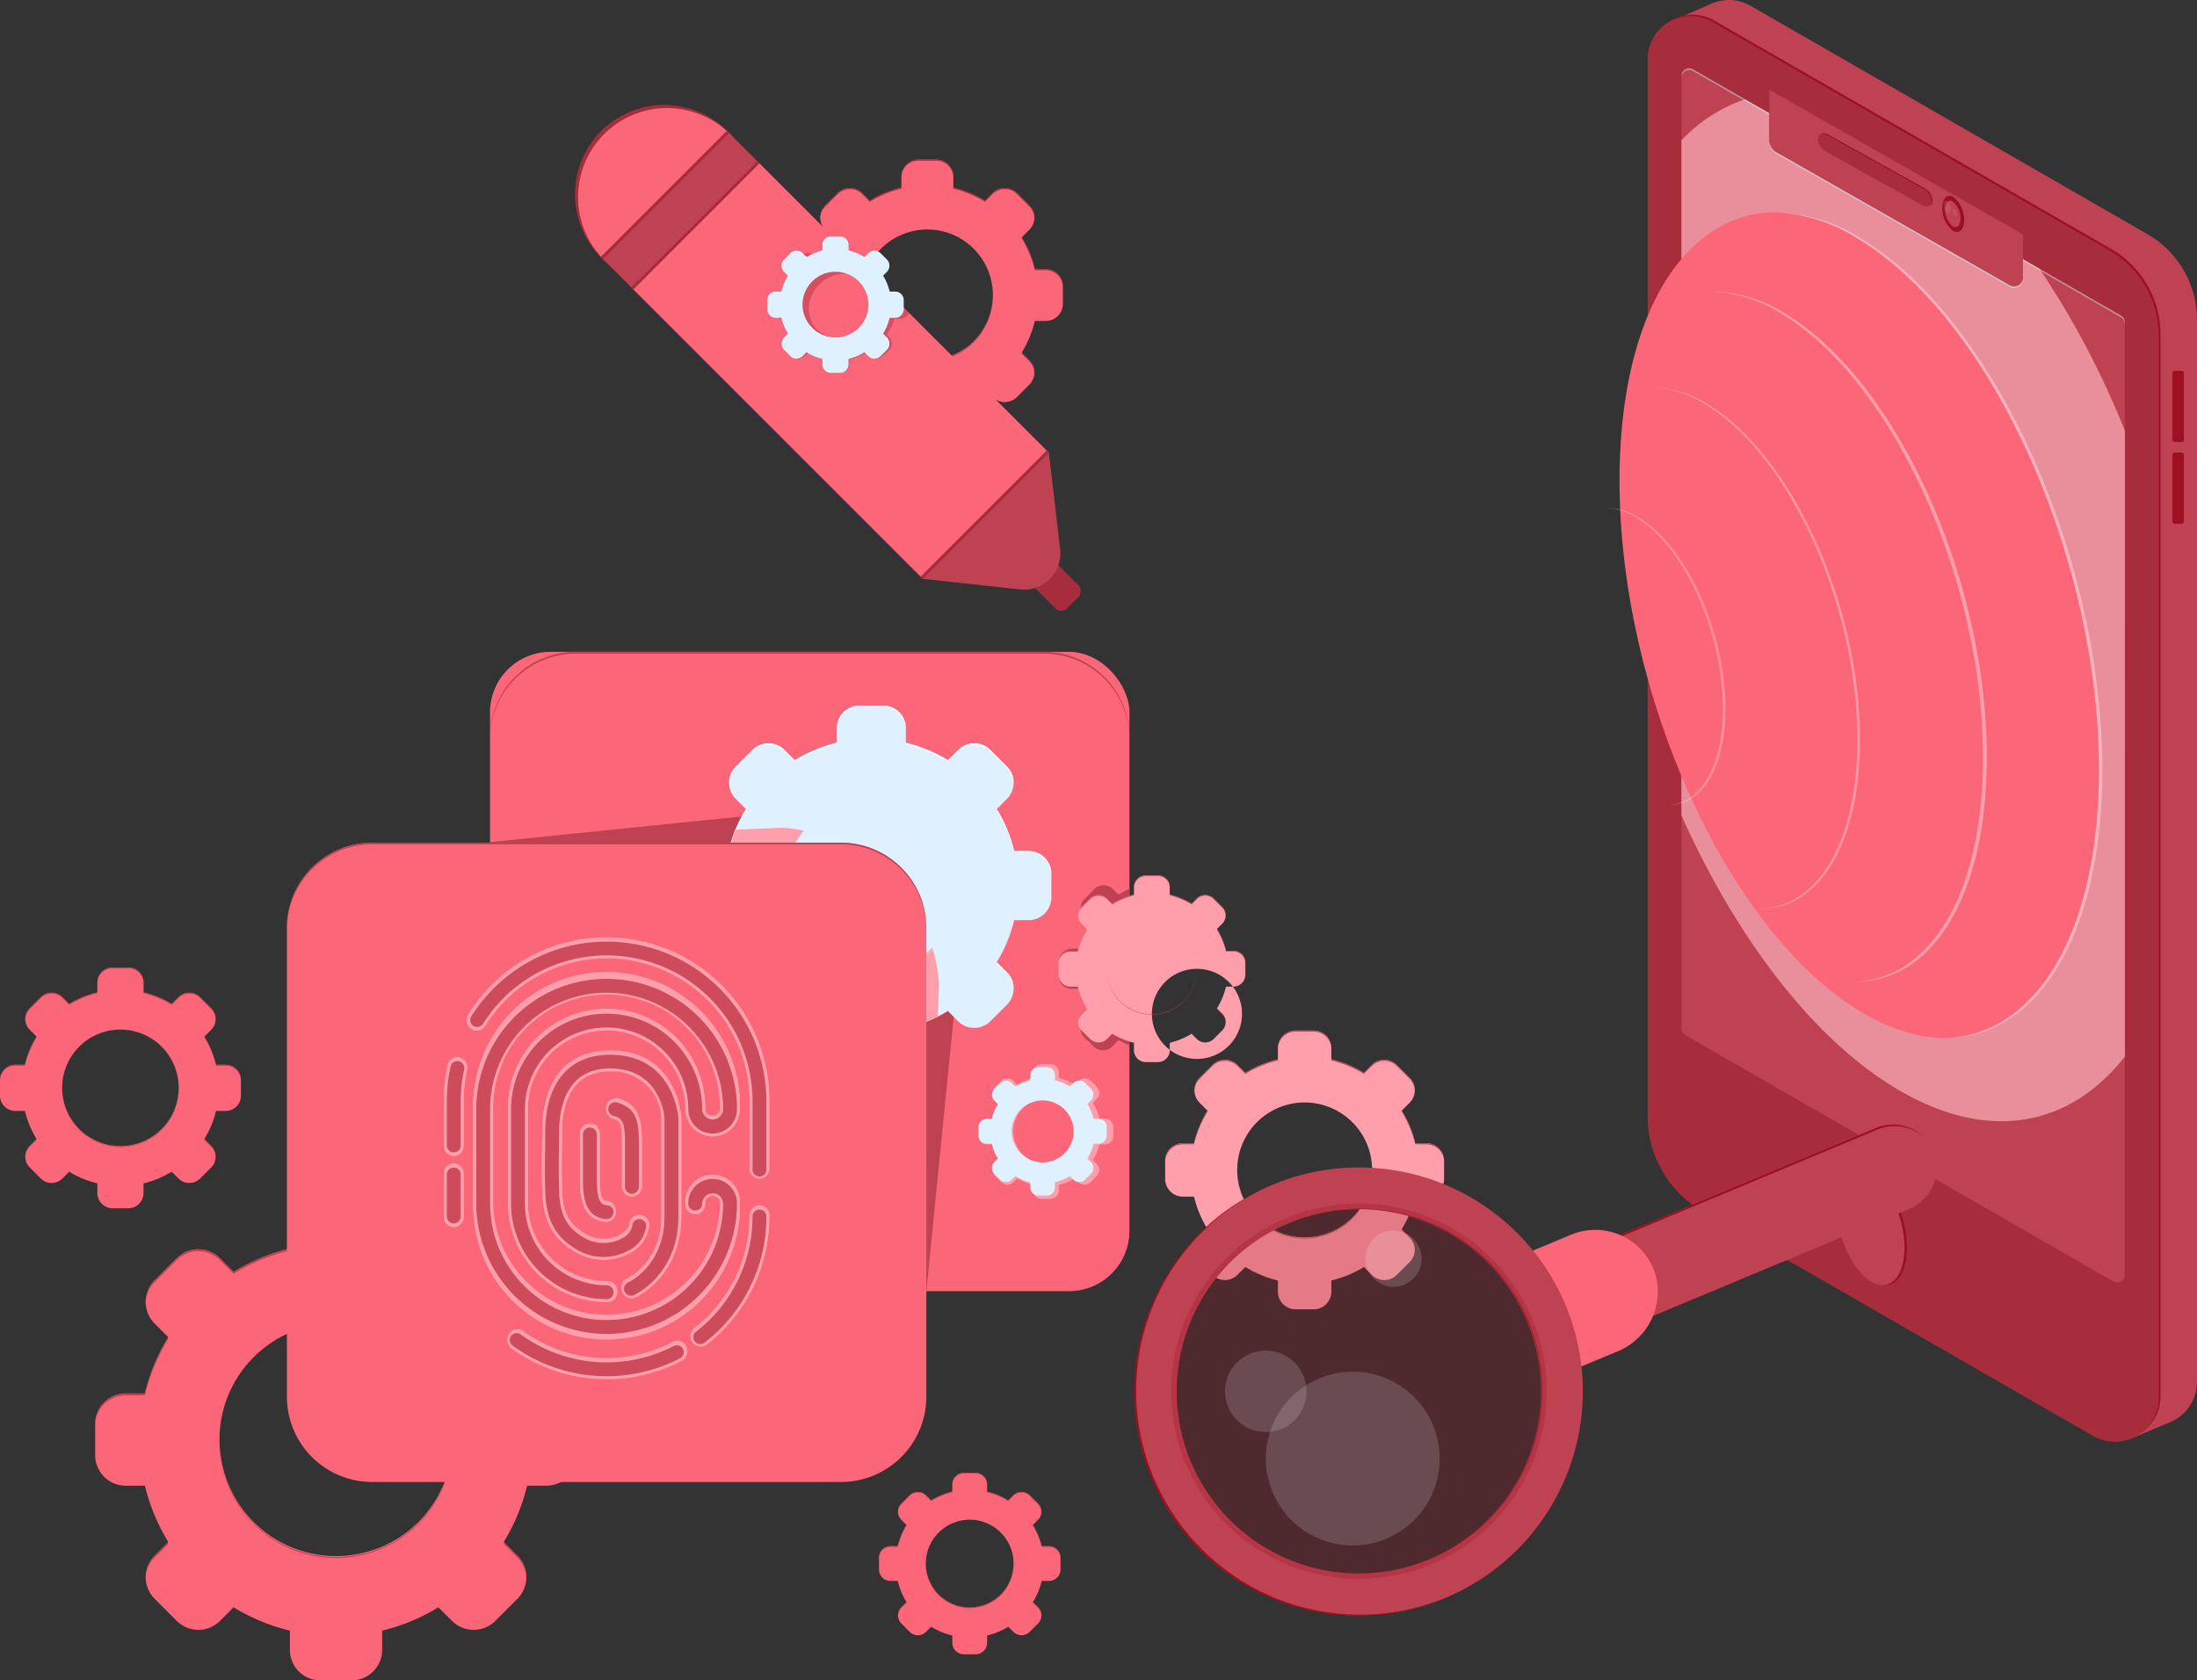 <svg xmlns="http://www.w3.org/2000/svg" width="436.475" height="333.891" viewBox="0 0 436.475 333.891">
  <rect x="0" y="0" width="436.475" height="333.891" fill="#333333" stroke="none"/>
  <g id="mobile-development-product" transform="translate(-72.676 -143.076)">
    <g id="Group_127" data-name="Group 127" transform="translate(72.676 143.076)">
      <g id="Group_84" data-name="Group 84" transform="translate(318.785)">
        <g id="Group_83" data-name="Group 83" transform="translate(8.542)">
          <g id="Group_76" data-name="Group 76">
            <path id="Path_241" data-name="Path 241" d="M448.212,425.19,370.65,380.546a21.771,21.771,0,0,1-10.91-18.876V151.653a8.579,8.579,0,0,1,12.857-7.434l78.883,45.407a19.58,19.58,0,0,1,9.812,16.969V417.626a8.728,8.728,0,0,1-13.08,7.564Z" transform="translate(-352.143 -143.076)" fill="#bf4252"/>
            <path id="Path_242" data-name="Path 242" d="M430.781,343.608l-1.305-3.792-5.227.507-1.791,2.611v4.717l7.112-3.006Z" transform="translate(-326.254 -61.863)" fill="#bf4252"/>
            <path id="Path_243" data-name="Path 243" d="M357.711,147.061,366,143.5l1.82.952v2.478l-2.246,3.956h-4.415Z" transform="translate(-352.981 -142.9)" fill="#bf4252"/>
            <path id="Path_244" data-name="Path 244" d="M443.084,427.256l-77.562-44.644a21.771,21.771,0,0,1-10.911-18.869V153.72a8.578,8.578,0,0,1,12.856-7.436l78.883,45.409a19.577,19.577,0,0,1,9.812,16.969V419.693a8.725,8.725,0,0,1-13.078,7.563Z" transform="translate(-354.261 -142.223)" fill="#9b1122"/>
            <path id="Path_245" data-name="Path 245" d="M442.836,427.452l-77.562-44.644a21.771,21.771,0,0,1-10.911-18.869V153.916a8.578,8.578,0,0,1,12.856-7.434L446.1,191.889a19.58,19.58,0,0,1,9.812,16.969V419.889a8.727,8.727,0,0,1-13.078,7.563Z" transform="translate(-354.363 -142.142)" fill="#a72d3c"/>
            <path id="Path_246" data-name="Path 246" d="M394.753,323.074c0,5.92-3,8.922-6.69,6.707s-6.691-8.81-6.691-14.728,3-8.922,6.691-6.707S394.753,317.155,394.753,323.074Z" transform="translate(-343.214 -75.155)" fill="#981122"/>
            <path id="Path_247" data-name="Path 247" d="M394.4,323.074c0,5.92-3,8.922-6.69,6.707s-6.691-8.81-6.691-14.728,3-8.922,6.691-6.707S394.4,317.155,394.4,323.074Z" transform="translate(-343.359 -75.155)" fill="#bf4252"/>
            <path id="Path_248" data-name="Path 248" d="M446.455,201.841l-19.488-11.218v3.634a1.756,1.756,0,0,1-2.625,1.526l-46.378-26.433a2.752,2.752,0,0,1-1.39-2.39v-5.343l-15.156-8.724a1.527,1.527,0,0,0-2.29,1.324V343.469a1.527,1.527,0,0,0,.766,1.325l85.038,48.949a1.527,1.527,0,0,0,2.29-1.324V203.166a1.53,1.53,0,0,0-.766-1.325Z" transform="translate(-352.396 -139.109)" fill="#bf4252"/>
            <path id="Path_249" data-name="Path 249" d="M447.223,222.921a172.5,172.5,0,0,0-16.954-32.192l-3.307-1.9v3.634a1.756,1.756,0,0,1-2.625,1.526l-46.378-26.433a2.752,2.752,0,0,1-1.39-2.39v-5.343l-4.828-2.779a31.376,31.376,0,0,0-12.619,8.146V299.342c10.846,24.2,25.942,44.235,42.644,54.251,18.2,10.911,34.486,7.629,45.45-6.349Z" transform="translate(-352.398 -137.312)" fill="#e98f9b"/>
          </g>
          <path id="Path_250" data-name="Path 250" d="M419.244,194.539l-46.378-26.433a2.752,2.752,0,0,1-1.39-2.39V155.7l50.393,28.722v8.6a1.756,1.756,0,0,1-2.625,1.52Z" transform="translate(-347.299 -137.865)" fill="#bf4252"/>
          <g id="Group_80" data-name="Group 80" transform="translate(33.839 26.483)">
            <g id="Group_77" data-name="Group 77" transform="translate(0.209)">
              <path id="Path_251" data-name="Path 251" d="M400.039,176.241a1.79,1.79,0,0,1-.838-.247l-19.214-10.682a2.978,2.978,0,0,1-1.524-2.551c.078-.9.892-1.2,1.815-.691l19.214,10.682a2.978,2.978,0,0,1,1.526,2.552.935.935,0,0,1-.979.938Z" transform="translate(-378.463 -161.821)" fill="#9b1122"/>
            </g>
            <g id="Group_78" data-name="Group 78" transform="translate(0 0.121)">
              <path id="Path_252" data-name="Path 252" d="M399.893,176.327a1.79,1.79,0,0,1-.838-.247L379.841,165.4a2.982,2.982,0,0,1-1.526-2.551c.079-.9.892-1.2,1.817-.691l19.214,10.682a2.977,2.977,0,0,1,1.526,2.552.937.937,0,0,1-.979.938Z" transform="translate(-378.315 -161.907)" fill="#a72d3c"/>
            </g>
            <g id="Group_79" data-name="Group 79" transform="translate(24.7 12.456)">
              <path id="Path_253" data-name="Path 253" d="M400.074,175.451c0,1.837-.932,2.779-2.082,2.088a5.792,5.792,0,0,1-2.084-4.586c0-1.837.932-2.779,2.084-2.09a5.8,5.8,0,0,1,2.082,4.587Z" transform="translate(-395.753 -170.638)" fill="#8a0919"/>
              <path id="Path_254" data-name="Path 254" d="M399.966,175.451c0,1.837-.932,2.779-2.084,2.088a5.792,5.792,0,0,1-2.082-4.586c0-1.837.932-2.779,2.082-2.09A5.793,5.793,0,0,1,399.966,175.451Z" transform="translate(-395.798 -170.638)" fill="#9b1122"/>
              <path id="Path_255" data-name="Path 255" d="M399.246,174.84c0,1.351-.684,2.036-1.527,1.53a4.253,4.253,0,0,1-1.526-3.361c0-1.351.684-2.036,1.526-1.53a4.248,4.248,0,0,1,1.527,3.361Z" transform="translate(-395.635 -170.36)" fill="#bf4252"/>
              <path id="Path_256" data-name="Path 256" d="M397.442,172.988c0,.657-.333.989-.743.745a2.068,2.068,0,0,1-.745-1.637c0-.657.333-.989.745-.745A2.071,2.071,0,0,1,397.442,172.988Z" transform="translate(-395.734 -170.377)" fill="#fff" opacity="0.08"/>
              <path id="Path_257" data-name="Path 257" d="M398.082,173.465c0,.373-.189.565-.424.424a1.174,1.174,0,0,1-.424-.928c0-.374.189-.565.424-.424A1.177,1.177,0,0,1,398.082,173.465Z" transform="translate(-395.205 -169.874)" fill="#fff" opacity="0.08"/>
            </g>
          </g>
          <g id="Group_81" data-name="Group 81" transform="translate(104.249 73.691)">
            <rect id="Rectangle_15" data-name="Rectangle 15" width="2.28" height="14.132" rx="0.396" transform="translate(0 16.247)" fill="#9b1122"/>
            <rect id="Rectangle_16" data-name="Rectangle 16" width="2.28" height="14.132" rx="0.396" fill="#9b1122"/>
          </g>
          <g id="Group_82" data-name="Group 82" transform="translate(6.731 13.579)" opacity="0.44">
            <path id="Path_258" data-name="Path 258" d="M361.417,153.21l15.156,8.725v-.319l-15.156-8.724a1.527,1.527,0,0,0-2.29,1.324v.319a1.529,1.529,0,0,1,2.29-1.325Z" transform="translate(-359.127 -152.687)" fill="#bcffff"/>
            <path id="Path_259" data-name="Path 259" d="M371.476,163.107a2.751,2.751,0,0,0,1.39,2.39l46.378,26.434a1.755,1.755,0,0,0,2.625-1.524v-.319a1.756,1.756,0,0,1-2.625,1.526l-46.378-26.433a2.752,2.752,0,0,1-1.39-2.39Z" transform="translate(-354.029 -148.518)" fill="#bcffff"/>
            <path id="Path_260" data-name="Path 260" d="M426.633,190.757l-19.488-11.218v.319l19.488,11.218a1.529,1.529,0,0,1,.766,1.324v-.318a1.53,1.53,0,0,0-.766-1.325Z" transform="translate(-339.305 -141.603)" fill="#bcffff"/>
          </g>
        </g>
        <path id="Path_261" data-name="Path 261" d="M446.333,283.733c0,42.43-21.474,63.954-47.959,48.075s-47.959-63.152-47.959-105.584,21.475-63.956,47.959-48.076S446.333,241.3,446.333,283.733Z" transform="translate(-347.451 -130.756)" fill="#fc6679"/>
        <path id="Path_262" data-name="Path 262" d="M389.308,178.143a32.755,32.755,0,0,0-16.928-5.21,33.243,33.243,0,0,1,16.247,5.21c26.487,15.883,47.96,63.152,47.96,105.585,0,32.881-12.9,53.192-31.032,53.285,18.491.424,31.714-19.991,31.714-53.285C437.267,241.3,415.794,194.026,389.308,178.143Z" transform="translate(-338.384 -130.751)" fill="#fff" opacity="0.5"/>
        <path id="Path_263" data-name="Path 263" d="M373.7,187.182Z" transform="translate(-337.839 -124.87)" fill="#006cff"/>
        <path id="Path_264" data-name="Path 264" d="M377.869,188.453A27.275,27.275,0,0,0,363.6,184.1a27.816,27.816,0,0,1,13.5,4.35c22.131,13.27,40.074,52.768,40.074,88.225,0,27.4-10.72,44.35-25.8,44.52,15.487.405,26.57-16.657,26.57-44.52C417.95,241.221,400.008,201.723,377.869,188.453Z" transform="translate(-342.008 -126.141)" fill="#fff" opacity="0.37"/>
        <path id="Path_266" data-name="Path 266" d="M365.954,200.887a20.627,20.627,0,0,0-10.746-3.285,21,21,0,0,1,10.216,3.285c16.713,10.022,30.263,39.851,30.263,66.627,0,20.71-8.111,33.516-19.518,33.625,11.687.292,20.048-12.591,20.048-33.625C396.217,240.737,382.667,210.909,365.954,200.887Z" transform="translate(-345.472 -120.568)" fill="#fff" opacity="0.31"/>
        <path id="Path_268" data-name="Path 268" d="M355.074,216.379a11.352,11.352,0,0,0-6.757-1.848,11.62,11.62,0,0,1,6.216,1.848c9.532,5.716,17.26,22.728,17.26,38,0,11.428-4.329,18.639-10.5,19.15,6.455-.131,11.042-7.4,11.042-19.15C372.336,239.106,364.608,222.095,355.074,216.379Z" transform="translate(-348.317 -113.585)" fill="#fff" opacity="0.25"/>
      </g>
      <g id="Group_118" data-name="Group 118" transform="translate(0 129.522)">
        <g id="Group_90" data-name="Group 90" transform="translate(97.351 0)">
          <rect id="Rectangle_18" data-name="Rectangle 18" width="127.034" height="127.034" rx="12" fill="#fc6679"/>
        </g>
        <g id="Group_117" data-name="Group 117" transform="translate(0 10.671)">
          <path id="Path_286" data-name="Path 286" d="M202.215,257.146l-60.552,6.167c-.023.5-.076-.509-.076,0V319.4a33.24,33.24,0,0,0,33.141,33.143h53.545l6.278-63.07a32.426,32.426,0,0,0-32.336-32.328Z" transform="translate(-44.23 -236.182)" fill="#bf4252"/>
          <g id="Group_92" data-name="Group 92" transform="translate(137.332)">
            <path id="Path_287" data-name="Path 287" d="M236.891,271.224h-2.852a28.987,28.987,0,0,0-3.464-8.357l2.019-2.019a4.546,4.546,0,0,0,0-6.43l-3.271-3.269a4.544,4.544,0,0,0-6.428,0l-2.019,2.025a29.031,29.031,0,0,0-8.357-3.466v-2.851a4.545,4.545,0,0,0-4.545-4.546h-4.626a4.545,4.545,0,0,0-4.545,4.546v2.851a29.027,29.027,0,0,0-8.357,3.466l-2.02-2.019a4.544,4.544,0,0,0-6.428,0l-3.271,3.269a4.548,4.548,0,0,0,0,6.43l2.02,2.019a29.027,29.027,0,0,0-3.466,8.357h-2.854a4.545,4.545,0,0,0-4.546,4.549V280.4a4.545,4.545,0,0,0,4.546,4.545h2.851a29.027,29.027,0,0,0,3.466,8.357l-2.02,2.019a4.546,4.546,0,0,0,0,6.428L182,305.024a4.544,4.544,0,0,0,6.428,0l2.02-2.019a28.985,28.985,0,0,0,8.357,3.464v2.852a4.545,4.545,0,0,0,4.545,4.546h4.625a4.545,4.545,0,0,0,4.545-4.546v-2.857A28.986,28.986,0,0,0,220.873,303l2.015,2.023a4.544,4.544,0,0,0,6.428,0l3.271-3.271a4.543,4.543,0,0,0,0-6.428l-2.019-2.019a28.984,28.984,0,0,0,3.464-8.357h2.852a4.545,4.545,0,0,0,4.546-4.545v-4.626a4.545,4.545,0,0,0-4.544-4.551Zm-31.223,24.159h-.01Z" transform="translate(-169.882 -242.305)" fill="#dff1ff"/>
            <path id="Path_288" data-name="Path 288" d="M205.661,288.3A17.3,17.3,0,0,1,192.24,260.07a30.655,30.655,0,0,0-4.285-.584l-9.3.4a29.155,29.155,0,0,0-1.382,4.248h-2.848a4.545,4.545,0,0,0-4.546,4.545V273.3a4.545,4.545,0,0,0,4.546,4.545h2.851a29.029,29.029,0,0,0,3.466,8.357l-2.02,2.019a4.547,4.547,0,0,0,0,6.428L182,297.924a4.544,4.544,0,0,0,6.428,0l2.02-2.019a28.987,28.987,0,0,0,8.357,3.464v2.852a4.545,4.545,0,0,0,4.545,4.546h4.624a4.546,4.546,0,0,0,4.546-4.546v-2.852a28.963,28.963,0,0,0,6.358-2.349l.233-6.455a31.383,31.383,0,0,0-1.344-7.221A17.236,17.236,0,0,1,205.661,288.3Z" transform="translate(-169.882 -235.216)" fill="#ff9fac"/>
            <g id="Group_91" data-name="Group 91" transform="translate(0)">
              <path id="Path_289" data-name="Path 289" d="M217.567,267.876c0-.048-.007-.1-.007-.141a17.3,17.3,0,1,1-34.594,0c0,.048-.007.1-.007.141a17.307,17.307,0,1,0,34.613,0Z" transform="translate(-164.484 -231.81)" fill="#fff"/>
              <path id="Path_290" data-name="Path 290" d="M200.061,247.832a29.028,29.028,0,0,1,8.357,3.466l2.019-2.02a4.546,4.546,0,0,1,6.428,0l3.271,3.271a4.521,4.521,0,0,1,1.318,3.069,4.521,4.521,0,0,0-1.318-3.36l-3.271-3.269a4.544,4.544,0,0,0-6.428,0l-2.019,2.025a29.031,29.031,0,0,0-8.357-3.466Z" transform="translate(-157.424 -240.144)" fill="#fff"/>
              <path id="Path_291" data-name="Path 291" d="M178.549,278.654c-.037-.059-.068-.124-.1-.185l-1.916,1.914a4.521,4.521,0,0,0-1.317,3.36,4.521,4.521,0,0,1,1.317-3.069Z" transform="translate(-167.683 -227.38)" fill="#fff"/>
              <path id="Path_292" data-name="Path 292" d="M194.9,242.6h4.624a4.545,4.545,0,0,1,4.546,4.545v-.291a4.545,4.545,0,0,0-4.546-4.545H194.9a4.545,4.545,0,0,0-4.545,4.545v.291A4.545,4.545,0,0,1,194.9,242.6Z" transform="translate(-161.432 -242.307)" fill="#fff"/>
              <path id="Path_293" data-name="Path 293" d="M212.946,278.473c-.037.061-.068.126-.1.185l2.019,2.02a4.521,4.521,0,0,1,1.318,3.069,4.521,4.521,0,0,0-1.318-3.36Z" transform="translate(-152.149 -227.378)" fill="#fff"/>
              <path id="Path_294" data-name="Path 294" d="M219.158,265.163h-2.852a28.962,28.962,0,0,0-3.36-8.17l-.1.1a28.961,28.961,0,0,1,3.464,8.355h2.852A4.546,4.546,0,0,1,223.7,270v-.291a4.545,4.545,0,0,0-4.546-4.545Z" transform="translate(-152.149 -236.245)" fill="#fff"/>
              <path id="Path_295" data-name="Path 295" d="M176.529,252.55l3.271-3.271a4.546,4.546,0,0,1,6.428,0l2.02,2.02a29.028,29.028,0,0,1,8.357-3.466v-.291a29.027,29.027,0,0,0-8.357,3.471L186.227,249a4.544,4.544,0,0,0-6.428,0l-3.271,3.269a4.521,4.521,0,0,0-1.317,3.36A4.521,4.521,0,0,1,176.529,252.55Z" transform="translate(-167.683 -240.146)" fill="#fff"/>
              <path id="Path_296" data-name="Path 296" d="M174.428,265.453h2.851a29,29,0,0,1,3.466-8.355l-.1-.1a29.012,29.012,0,0,0-3.361,8.17h-2.851a4.545,4.545,0,0,0-4.546,4.545V270a4.546,4.546,0,0,1,4.546-4.546Z" transform="translate(-169.882 -236.245)" fill="#fff"/>
            </g>
          </g>
          <g id="Group_95" data-name="Group 95" transform="translate(18.896 97.993)">
            <path id="Path_297" data-name="Path 297" d="M175.689,350.354h-3.815a38.784,38.784,0,0,0-4.635-11.179l2.7-2.7a6.075,6.075,0,0,0,0-8.6l-4.38-4.38a6.083,6.083,0,0,0-8.6,0l-2.7,2.7a38.8,38.8,0,0,0-11.179-4.635v-3.815A6.075,6.075,0,0,0,137,311.67h-6.188a6.075,6.075,0,0,0-6.075,6.075v3.815a38.8,38.8,0,0,0-11.179,4.635l-2.7-2.7a6.084,6.084,0,0,0-8.6,0l-4.38,4.38a6.075,6.075,0,0,0,0,8.6l2.7,2.7a38.783,38.783,0,0,0-4.635,11.179H92.133a6.075,6.075,0,0,0-6.075,6.075v6.187a6.075,6.075,0,0,0,6.075,6.075h3.815a38.791,38.791,0,0,0,4.635,11.178l-2.7,2.7a6.075,6.075,0,0,0,0,8.6l4.38,4.38a6.075,6.075,0,0,0,8.6,0l2.7-2.7a38.759,38.759,0,0,0,11.179,4.635V401.3a6.075,6.075,0,0,0,6.075,6.075H137a6.075,6.075,0,0,0,6.075-6.075v-3.815a38.76,38.76,0,0,0,11.179-4.635l2.7,2.7a6.075,6.075,0,0,0,8.6,0l4.38-4.38a6.075,6.075,0,0,0,0-8.6l-2.7-2.7a38.792,38.792,0,0,0,4.635-11.178h3.815a6.075,6.075,0,0,0,6.075-6.075v-6.187A6.075,6.075,0,0,0,175.689,350.354Zm-41.781,32.325a23.15,23.15,0,1,1,23.15-23.15A23.15,23.15,0,0,1,133.908,382.679Z" transform="translate(-86.048 -311.667)" fill="#fc6679"/>
            <g id="Group_94" data-name="Group 94">
              <g id="Group_93" data-name="Group 93">
                <path id="Path_298" data-name="Path 298" d="M149.839,345.877c0-.066-.01-.13-.01-.195a23.141,23.141,0,0,1-46.282,0c0,.065-.008.129-.008.195a23.15,23.15,0,1,0,46.3,0Z" transform="translate(-78.832 -297.627)" fill="#bf4252"/>
                <path id="Path_299" data-name="Path 299" d="M126.419,319.061A38.8,38.8,0,0,1,137.6,323.7l2.7-2.7a6.075,6.075,0,0,1,8.6,0l4.38,4.38a6.045,6.045,0,0,1,1.763,4.106,6.05,6.05,0,0,0-1.763-4.494l-4.38-4.38a6.075,6.075,0,0,0-8.6,0l-2.7,2.7a38.8,38.8,0,0,0-11.179-4.635Z" transform="translate(-69.387 -308.776)" fill="#bf4252"/>
                <path id="Path_300" data-name="Path 300" d="M97.64,360.3c-.049-.082-.09-.168-.141-.25l-2.561,2.563a6.048,6.048,0,0,0-1.763,4.494A6.048,6.048,0,0,1,94.937,363Z" transform="translate(-83.112 -291.696)" fill="#bf4252"/>
                <path id="Path_301" data-name="Path 301" d="M119.51,312.057H125.7a6.075,6.075,0,0,1,6.075,6.075v-.389a6.075,6.075,0,0,0-6.075-6.075H119.51a6.075,6.075,0,0,0-6.075,6.075v.389A6.075,6.075,0,0,1,119.51,312.057Z" transform="translate(-74.747 -311.668)" fill="#bf4252"/>
                <path id="Path_302" data-name="Path 302" d="M143.656,360.05c-.049.082-.09.168-.141.25l2.7,2.7a6.043,6.043,0,0,1,1.763,4.106,6.048,6.048,0,0,0-1.763-4.494Z" transform="translate(-62.33 -291.696)" fill="#bf4252"/>
                <path id="Path_303" data-name="Path 303" d="M151.969,342.245h-3.815a38.773,38.773,0,0,0-4.5-10.931l-.141.141a38.8,38.8,0,0,1,4.635,11.179h3.815a6.075,6.075,0,0,1,6.075,6.075v-.388a6.075,6.075,0,0,0-6.075-6.075Z" transform="translate(-62.329 -303.558)" fill="#bf4252"/>
                <path id="Path_304" data-name="Path 304" d="M94.938,325.371l4.38-4.38a6.075,6.075,0,0,1,8.6,0l2.7,2.7a38.8,38.8,0,0,1,11.179-4.635v-.389a38.8,38.8,0,0,0-11.179,4.635l-2.7-2.7a6.075,6.075,0,0,0-8.6,0l-4.38,4.38a6.049,6.049,0,0,0-1.763,4.494A6.051,6.051,0,0,1,94.938,325.371Z" transform="translate(-83.112 -308.778)" fill="#bf4252"/>
                <path id="Path_305" data-name="Path 305" d="M92.127,342.634h3.815a38.8,38.8,0,0,1,4.635-11.18l-.141-.141a38.774,38.774,0,0,0-4.5,10.931H92.126a6.075,6.075,0,0,0-6.075,6.075v.389a6.075,6.075,0,0,1,6.075-6.075Z" transform="translate(-86.051 -303.559)" fill="#bf4252"/>
              </g>
            </g>
          </g>
          <g id="Group_98" data-name="Group 98" transform="translate(0 52.032)">
            <path id="Path_306" data-name="Path 306" d="M117.5,298.479h-1.907a19.4,19.4,0,0,0-2.317-5.589l1.351-1.351a3.042,3.042,0,0,0,0-4.3l-2.188-2.187a3.04,3.04,0,0,0-4.3,0l-1.351,1.351a19.4,19.4,0,0,0-5.59-2.317v-1.909a3.039,3.039,0,0,0-3.04-3.04H95.06a3.04,3.04,0,0,0-3.042,3.04v1.909A19.4,19.4,0,0,0,86.43,286.4l-1.351-1.351a3.042,3.042,0,0,0-4.3,0l-2.187,2.187a3.04,3.04,0,0,0,0,4.3l1.351,1.351a19.4,19.4,0,0,0-2.318,5.589H75.716a3.04,3.04,0,0,0-3.04,3.042v3.093a3.039,3.039,0,0,0,3.04,3.04h1.907a19.4,19.4,0,0,0,2.318,5.59l-1.351,1.351a3.04,3.04,0,0,0,0,4.3l2.187,2.187a3.042,3.042,0,0,0,4.3,0l1.351-1.351a19.442,19.442,0,0,0,5.589,2.318v1.907A3.04,3.04,0,0,0,95.06,327h3.093a3.039,3.039,0,0,0,3.04-3.04V322.05a19.437,19.437,0,0,0,5.59-2.318l1.351,1.351a3.04,3.04,0,0,0,4.3,0l2.188-2.187a3.042,3.042,0,0,0,0-4.3l-1.351-1.351a19.394,19.394,0,0,0,2.317-5.59H117.5a3.04,3.04,0,0,0,3.04-3.04V301.52a3.042,3.042,0,0,0-3.04-3.042ZM96.6,314.641a11.575,11.575,0,1,1,11.575-11.575A11.575,11.575,0,0,1,96.6,314.641Z" transform="translate(-72.676 -279.136)" fill="#fc6679"/>
            <g id="Group_97" data-name="Group 97">
              <g id="Group_96" data-name="Group 96">
                <path id="Path_307" data-name="Path 307" d="M104.569,296.241v-.1a11.571,11.571,0,1,1-23.142,0v.1a11.575,11.575,0,0,0,23.15,0Z" transform="translate(-69.064 -272.116)" fill="#bf4252"/>
                <path id="Path_308" data-name="Path 308" d="M92.861,282.833a19.433,19.433,0,0,1,5.59,2.317L99.8,283.8a3.04,3.04,0,0,1,4.3,0l2.188,2.188a3.021,3.021,0,0,1,.882,2.053,3.025,3.025,0,0,0-.882-2.248l-2.188-2.187a3.04,3.04,0,0,0-4.3,0l-1.351,1.351a19.4,19.4,0,0,0-5.59-2.317Z" transform="translate(-64.344 -277.69)" fill="#bf4252"/>
                <path id="Path_309" data-name="Path 309" d="M78.472,303.451c-.025-.04-.045-.083-.069-.124l-1.281,1.281a3.025,3.025,0,0,0-.882,2.248,3.025,3.025,0,0,1,.882-2.054Z" transform="translate(-71.206 -269.15)" fill="#bf4252"/>
                <path id="Path_310" data-name="Path 310" d="M89.409,279.33H92.5a3.04,3.04,0,0,1,3.04,3.042v-.195a3.039,3.039,0,0,0-3.04-3.04H89.409a3.04,3.04,0,0,0-3.042,3.04v.195A3.042,3.042,0,0,1,89.409,279.33Z" transform="translate(-67.024 -279.136)" fill="#bf4252"/>
                <path id="Path_311" data-name="Path 311" d="M101.479,303.327c-.024.041-.045.085-.069.124l1.351,1.351a3.025,3.025,0,0,1,.882,2.054,3.025,3.025,0,0,0-.882-2.248Z" transform="translate(-60.815 -269.15)" fill="#bf4252"/>
                <path id="Path_312" data-name="Path 312" d="M105.634,294.424h-1.907a19.367,19.367,0,0,0-2.248-5.465l-.069.071a19.386,19.386,0,0,1,2.317,5.589h1.907a3.042,3.042,0,0,1,3.04,3.04v-.194a3.042,3.042,0,0,0-3.04-3.042Z" transform="translate(-60.815 -275.081)" fill="#bf4252"/>
                <path id="Path_313" data-name="Path 313" d="M77.121,285.987l2.187-2.188a3.042,3.042,0,0,1,4.3,0l1.351,1.351a19.442,19.442,0,0,1,5.589-2.317v-.194a19.4,19.4,0,0,0-5.589,2.317l-1.351-1.351a3.042,3.042,0,0,0-4.3,0l-2.187,2.187a3.025,3.025,0,0,0-.882,2.248,3.021,3.021,0,0,1,.882-2.053Z" transform="translate(-71.206 -277.69)" fill="#bf4252"/>
                <path id="Path_314" data-name="Path 314" d="M75.716,294.619h1.907a19.389,19.389,0,0,1,2.318-5.589l-.069-.071a19.412,19.412,0,0,0-2.249,5.465H75.716a3.04,3.04,0,0,0-3.04,3.042v.194a3.04,3.04,0,0,1,3.04-3.04Z" transform="translate(-72.676 -275.081)" fill="#bf4252"/>
              </g>
            </g>
          </g>
          <g id="Group_101" data-name="Group 101" transform="translate(174.626 152.463)">
            <path id="Path_315" data-name="Path 315" d="M230.035,364.793H228.6a14.678,14.678,0,0,0-1.746-4.21l1.017-1.017a2.292,2.292,0,0,0,0-3.24l-1.647-1.647a2.291,2.291,0,0,0-3.24,0l-1.017,1.017a14.618,14.618,0,0,0-4.21-1.745v-1.438a2.29,2.29,0,0,0-2.29-2.29h-2.331a2.29,2.29,0,0,0-2.29,2.29v1.438a14.653,14.653,0,0,0-4.21,1.745l-1.017-1.017a2.29,2.29,0,0,0-3.238,0l-1.649,1.647a2.292,2.292,0,0,0,0,3.24l1.017,1.017a14.639,14.639,0,0,0-1.745,4.21h-1.433a2.29,2.29,0,0,0-2.29,2.29v2.331a2.29,2.29,0,0,0,2.29,2.29h1.437a14.654,14.654,0,0,0,1.745,4.21l-1.017,1.017a2.292,2.292,0,0,0,0,3.24l1.649,1.647a2.29,2.29,0,0,0,3.238,0l1.017-1.017a14.649,14.649,0,0,0,4.21,1.745v1.438a2.29,2.29,0,0,0,2.29,2.29h2.331a2.29,2.29,0,0,0,2.29-2.29v-1.441a14.618,14.618,0,0,0,4.21-1.745l1.017,1.017a2.292,2.292,0,0,0,3.24,0l1.647-1.647a2.291,2.291,0,0,0,0-3.24l-1.017-1.017a14.693,14.693,0,0,0,1.746-4.21h1.437a2.29,2.29,0,0,0,2.3-2.3v-2.331a2.29,2.29,0,0,0-2.294-2.287ZM214.3,376.967a8.718,8.718,0,1,1,8.718-8.718A8.718,8.718,0,0,1,214.3,376.967Z" transform="translate(-196.279 -350.223)" fill="#fc6679"/>
            <g id="Group_100" data-name="Group 100" transform="translate(0 0.006)">
              <g id="Group_99" data-name="Group 99">
                <path id="Path_316" data-name="Path 316" d="M220.3,363.107v-.073a8.716,8.716,0,0,1-17.431,0c0,.024,0,.048,0,.073a8.718,8.718,0,1,0,17.437,0Z" transform="translate(-193.559 -344.94)" fill="#bf4252"/>
                <path id="Path_317" data-name="Path 317" d="M211.48,353.006a14.582,14.582,0,0,1,4.21,1.746l1.017-1.017a2.292,2.292,0,0,1,3.24,0l1.647,1.647a2.28,2.28,0,0,1,.664,1.554,2.276,2.276,0,0,0-.664-1.7l-1.647-1.647a2.292,2.292,0,0,0-3.24,0l-1.017,1.017a14.62,14.62,0,0,0-4.21-1.745Z" transform="translate(-190.004 -349.138)" fill="#bf4252"/>
                <path id="Path_318" data-name="Path 318" d="M200.641,368.538c-.018-.03-.034-.062-.052-.093l-.965.965a2.287,2.287,0,0,0-.664,1.7,2.279,2.279,0,0,1,.664-1.546Z" transform="translate(-195.173 -342.707)" fill="#bf4252"/>
                <path id="Path_319" data-name="Path 319" d="M208.878,350.368h2.331a2.29,2.29,0,0,1,2.29,2.29v-.141a2.29,2.29,0,0,0-2.29-2.29h-2.331a2.29,2.29,0,0,0-2.29,2.29v.141A2.29,2.29,0,0,1,208.878,350.368Z" transform="translate(-192.023 -350.227)" fill="#bf4252"/>
                <path id="Path_320" data-name="Path 320" d="M217.971,368.445c-.018.031-.034.064-.052.093l1.017,1.019a2.279,2.279,0,0,1,.664,1.546,2.276,2.276,0,0,0-.664-1.7Z" transform="translate(-187.346 -342.707)" fill="#bf4252"/>
                <path id="Path_321" data-name="Path 321" d="M221.1,361.739h-1.437a14.659,14.659,0,0,0-1.7-4.117l-.052.054a14.662,14.662,0,0,1,1.746,4.21H221.1a2.29,2.29,0,0,1,2.29,2.29v-.141a2.29,2.29,0,0,0-2.289-2.3Z" transform="translate(-187.347 -347.174)" fill="#bf4252"/>
                <path id="Path_322" data-name="Path 322" d="M199.623,355.383l1.649-1.647a2.29,2.29,0,0,1,3.238,0l1.017,1.017a14.616,14.616,0,0,1,4.21-1.746v-.141a14.655,14.655,0,0,0-4.21,1.745l-1.017-1.017a2.29,2.29,0,0,0-3.238,0l-1.649,1.647a2.287,2.287,0,0,0-.664,1.7,2.281,2.281,0,0,1,.664-1.554Z" transform="translate(-195.173 -349.138)" fill="#bf4252"/>
                <path id="Path_323" data-name="Path 323" d="M198.569,361.886h1.437a14.619,14.619,0,0,1,1.745-4.21l-.052-.054a14.613,14.613,0,0,0-1.7,4.117h-1.434a2.29,2.29,0,0,0-2.29,2.29v.141A2.29,2.29,0,0,1,198.569,361.886Z" transform="translate(-196.279 -347.174)" fill="#bf4252"/>
              </g>
            </g>
          </g>
          <g id="Group_103" data-name="Group 103" transform="translate(194.401 71.24)">
            <path id="Path_324" data-name="Path 324" d="M235.374,303.551H234.3a10.877,10.877,0,0,0-1.3-3.129l.756-.757a1.7,1.7,0,0,0,0-2.4l-1.225-1.225a1.7,1.7,0,0,0-2.4,0l-.757.756a10.879,10.879,0,0,0-3.131-1.3v-1.068a1.7,1.7,0,0,0-1.7-1.7h-1.732a1.7,1.7,0,0,0-1.7,1.7V295.5a10.879,10.879,0,0,0-3.131,1.3l-.757-.756a1.7,1.7,0,0,0-2.4,0l-1.225,1.225a1.7,1.7,0,0,0,0,2.4l.756.757a10.878,10.878,0,0,0-1.3,3.129h-1.068a1.7,1.7,0,0,0-1.7,1.7v1.732a1.7,1.7,0,0,0,1.7,1.7h1.068a10.878,10.878,0,0,0,1.3,3.131l-.756.757a1.7,1.7,0,0,0,0,2.4l1.225,1.225a1.7,1.7,0,0,0,2.4,0l.757-.756a10.872,10.872,0,0,0,3.131,1.3v1.069a1.7,1.7,0,0,0,1.7,1.7h1.732a1.7,1.7,0,0,0,1.7-1.7v-1.069a10.87,10.87,0,0,0,3.131-1.3l.757.756a1.7,1.7,0,0,0,2.4,0l1.225-1.225a1.7,1.7,0,0,0,0-2.4l-.756-.757a10.868,10.868,0,0,0,1.3-3.131h1.069a1.7,1.7,0,0,0,1.7-1.7v-1.726a1.7,1.7,0,0,0-1.7-1.709Zm-11.7,9.052a6.482,6.482,0,1,1,6.482-6.482,6.482,6.482,0,0,1-6.482,6.482Z" transform="translate(-210.273 -292.732)" fill="#ff9fac"/>
            <path id="Path_325" data-name="Path 325" d="M234.134,303.488h-1.016a10.339,10.339,0,0,0-1.233-2.974l.719-.721a1.619,1.619,0,0,0,0-2.289l-1.164-1.164a1.619,1.619,0,0,0-2.289,0l-.719.719a10.348,10.348,0,0,0-2.975-1.233v-1.016a1.619,1.619,0,0,0-1.619-1.619H222.19a1.619,1.619,0,0,0-1.618,1.619v1.016a10.331,10.331,0,0,0-2.975,1.233l-.719-.719a1.619,1.619,0,0,0-2.289,0l-1.164,1.164a1.616,1.616,0,0,0,0,2.289l.719.721a10.3,10.3,0,0,0-1.235,2.967h-1.016a1.619,1.619,0,0,0-1.618,1.619v1.647a1.618,1.618,0,0,0,1.618,1.618h1.016a10.3,10.3,0,0,0,1.235,2.975l-.719.719a1.616,1.616,0,0,0,0,2.289l1.164,1.166a1.619,1.619,0,0,0,2.289,0l.719-.721a10.3,10.3,0,0,0,2.975,1.235v1.016a1.618,1.618,0,0,0,1.618,1.618h1.647a1.619,1.619,0,0,0,1.619-1.618v-1.016a10.314,10.314,0,0,0,2.975-1.235l.719.721a1.619,1.619,0,0,0,2.289,0l1.164-1.166a1.619,1.619,0,0,0,0-2.289l-.719-.719a10.334,10.334,0,0,0,1.233-2.975h1.016a1.619,1.619,0,0,0,1.619-1.618V305.1a1.619,1.619,0,0,0-1.619-1.612Zm-11.12,8.6a6.161,6.161,0,1,1,6.161-6.161,6.161,6.161,0,0,1-6.161,6.161Z" transform="translate(-210.276 -292.542)" fill="#dff1ff"/>
            <g id="Group_102" data-name="Group 102" transform="translate(0 0.65)">
              <path id="Path_326" data-name="Path 326" d="M227.252,302.3v-.052a6.158,6.158,0,1,1-12.317,0v.052a6.161,6.161,0,1,0,12.322,0Z" transform="translate(-208.353 -289.455)" fill="#fff"/>
              <path id="Path_327" data-name="Path 327" d="M221.021,295.16A10.348,10.348,0,0,1,224,296.393l.719-.719a1.619,1.619,0,0,1,2.289,0l1.164,1.166a1.608,1.608,0,0,1,.469,1.092,1.611,1.611,0,0,0-.469-1.2L227,295.571a1.619,1.619,0,0,0-2.289,0l-.719.719a10.35,10.35,0,0,0-2.975-1.233Z" transform="translate(-205.84 -292.422)" fill="#fff"/>
              <path id="Path_328" data-name="Path 328" d="M213.361,306.135c-.014-.021-.024-.044-.038-.065l-.681.681a1.609,1.609,0,0,0-.469,1.2,1.6,1.6,0,0,1,.469-1.092Z" transform="translate(-209.493 -287.876)" fill="#fff"/>
              <path id="Path_329" data-name="Path 329" d="M219.182,293.3h1.647a1.619,1.619,0,0,1,1.619,1.618v-.1a1.619,1.619,0,0,0-1.619-1.619h-1.647a1.619,1.619,0,0,0-1.618,1.619v.1a1.618,1.618,0,0,1,1.618-1.618Z" transform="translate(-207.268 -293.192)" fill="#fff"/>
              <path id="Path_330" data-name="Path 330" d="M225.611,306.07l-.037.065.719.721a1.608,1.608,0,0,1,.469,1.092,1.611,1.611,0,0,0-.469-1.2Z" transform="translate(-203.961 -287.876)" fill="#fff"/>
              <path id="Path_331" data-name="Path 331" d="M227.82,301.33H226.8a10.288,10.288,0,0,0-1.2-2.909l-.037.038a10.334,10.334,0,0,1,1.233,2.975h1.016a1.619,1.619,0,0,1,1.619,1.618v-.1A1.619,1.619,0,0,0,227.82,301.33Z" transform="translate(-203.962 -291.033)" fill="#fff"/>
              <path id="Path_332" data-name="Path 332" d="M212.642,296.84l1.164-1.166a1.619,1.619,0,0,1,2.289,0l.719.719a10.329,10.329,0,0,1,2.975-1.233v-.1a10.332,10.332,0,0,0-2.975,1.233l-.719-.719a1.619,1.619,0,0,0-2.289,0l-1.164,1.164a1.61,1.61,0,0,0-.469,1.2,1.6,1.6,0,0,1,.469-1.092Z" transform="translate(-209.493 -292.422)" fill="#fff"/>
              <path id="Path_333" data-name="Path 333" d="M211.894,301.434h1.016a10.3,10.3,0,0,1,1.235-2.975l-.038-.038a10.371,10.371,0,0,0-1.2,2.909h-1.016a1.619,1.619,0,0,0-1.618,1.619v.1A1.618,1.618,0,0,1,211.894,301.434Z" transform="translate(-210.276 -291.033)" fill="#fff"/>
            </g>
          </g>
          <path id="Path_334" data-name="Path 334" d="M235.615,291.282a4.568,4.568,0,0,1-.407-.325,9.607,9.607,0,0,1-.887-1.041c-.107-.141-.237-.254-.336-.4a9.427,9.427,0,0,1-.694-1.243c-.072-.141-.17-.274-.235-.424a9.812,9.812,0,0,1-.439-1.37c-.044-.165-.116-.318-.151-.486a9.9,9.9,0,0,1-.155-1.413c-.014-.219-.065-.424-.065-.651a10.275,10.275,0,0,1,3.37-7.547v-8.1a17.394,17.394,0,0,0-2.157,1.163l-1.171-1.139a2.542,2.542,0,0,0-.873-.555,2.684,2.684,0,0,0-2.857.66l-1.9,1.951a2.728,2.728,0,0,0-.585.918c-.023.058-.017.122-.035.181a2.651,2.651,0,0,0-.141.848h0a2.554,2.554,0,0,0,.76,1.78l1.171,1.139c-.021.035-.035.076-.057.113h0c-.182.307-.314.64-.476.956-.227.444-.478.874-.665,1.338a16.935,16.935,0,0,0-.808,2.5l-1.654.047a2.73,2.73,0,0,0-2.638,2.711v2.684a2.543,2.543,0,0,0,2.638,2.563l1.654-.048a16.323,16.323,0,0,0,2.009,4.791l-.059.062-1.112,1.143a2.728,2.728,0,0,0-.585.918c-.023.058-.017.12-.035.181a2.651,2.651,0,0,0-.141.848c0,.009,0,.016,0,.023v-.02a2.543,2.543,0,0,0,.76,1.779l1.9,1.837a2.639,2.639,0,0,0,3.73-.1l1.171-1.205a16.3,16.3,0,0,0,2.157,1.04Z" transform="translate(-11.229 -231.871)" fill="#bf4252"/>
          <g id="Group_105" data-name="Group 105" transform="translate(210.303 33.739)">
            <path id="Path_335" data-name="Path 335" d="M256.268,281.181h-1.478a15.047,15.047,0,0,0-1.8-4.333l1.047-1.047a2.355,2.355,0,0,0,0-3.333l-1.7-1.7a2.355,2.355,0,0,0-3.333,0l-1.047,1.047a15.059,15.059,0,0,0-4.332-1.8v-1.478a2.357,2.357,0,0,0-2.358-2.357h-2.4a2.357,2.357,0,0,0-2.357,2.357v1.475a15.043,15.043,0,0,0-4.332,1.8l-1.047-1.047a2.355,2.355,0,0,0-3.333,0l-1.7,1.7a2.358,2.358,0,0,0,0,3.333l1.047,1.047a15.084,15.084,0,0,0-1.8,4.333h-1.474a2.357,2.357,0,0,0-2.357,2.357v2.4a2.356,2.356,0,0,0,2.357,2.357h1.479a15.085,15.085,0,0,0,1.8,4.333l-1.047,1.047a2.358,2.358,0,0,0,0,3.333l1.7,1.7a2.358,2.358,0,0,0,3.333,0l1.047-1.047a15,15,0,0,0,4.332,1.8v1.479a2.356,2.356,0,0,0,2.357,2.357h2.4a2.357,2.357,0,0,0,2.358-2.357v-1.479a15.012,15.012,0,0,0,4.332-1.8l1.047,1.047a2.358,2.358,0,0,0,3.333,0l1.7-1.7a2.355,2.355,0,0,0,0-3.333L253,292.626a15.049,15.049,0,0,0,1.8-4.333h1.478a2.357,2.357,0,0,0,2.358-2.357v-2.4a2.357,2.357,0,0,0-2.364-2.357Zm-16.191,12.527a8.951,8.951,0,1,1,0,.005Z" transform="translate(-221.532 -266.188)" fill="#ff9fac"/>
            <g id="Group_104" data-name="Group 104" transform="translate(0 0.008)">
              <path id="Path_336" data-name="Path 336" d="M246.252,279.45v-.075a8.971,8.971,0,1,1-17.942,0c0,.024,0,.049,0,.075a8.971,8.971,0,1,0,17.943,0Z" transform="translate(-218.734 -260.753)" fill="#bf4252"/>
              <path id="Path_337" data-name="Path 337" d="M237.176,269.058a15.056,15.056,0,0,1,4.332,1.8l1.047-1.047a2.355,2.355,0,0,1,3.333,0l1.7,1.7a2.343,2.343,0,0,1,.684,1.591,2.341,2.341,0,0,0-.684-1.742l-1.7-1.7a2.355,2.355,0,0,0-3.333,0l-1.047,1.047a15.058,15.058,0,0,0-4.332-1.8Z" transform="translate(-215.074 -265.074)" fill="#bf4252"/>
              <path id="Path_338" data-name="Path 338" d="M226.021,285.039c-.018-.031-.034-.065-.054-.1l-.989.989a2.344,2.344,0,0,0-.682,1.741,2.344,2.344,0,0,1,.682-1.591Z" transform="translate(-220.392 -258.454)" fill="#bf4252"/>
              <path id="Path_339" data-name="Path 339" d="M234.5,266.344h2.4a2.357,2.357,0,0,1,2.358,2.357v-.15a2.357,2.357,0,0,0-2.358-2.357h-2.4a2.357,2.357,0,0,0-2.357,2.357v.15A2.357,2.357,0,0,1,234.5,266.344Z" transform="translate(-217.152 -266.194)" fill="#bf4252"/>
              <path id="Path_340" data-name="Path 340" d="M243.855,284.943c-.018.031-.034.065-.054.1l1.047,1.047a2.345,2.345,0,0,1,.684,1.591,2.34,2.34,0,0,0-.684-1.741Z" transform="translate(-212.339 -258.454)" fill="#bf4252"/>
              <path id="Path_341" data-name="Path 341" d="M247.076,278.038H245.6a15.048,15.048,0,0,0-1.743-4.238l-.054.055a15.039,15.039,0,0,1,1.8,4.332h1.478a2.357,2.357,0,0,1,2.358,2.357v-.15A2.357,2.357,0,0,0,247.076,278.038Z" transform="translate(-212.339 -263.054)" fill="#bf4252"/>
              <path id="Path_342" data-name="Path 342" d="M224.975,271.5l1.7-1.7a2.355,2.355,0,0,1,3.333,0l1.047,1.047a15.04,15.04,0,0,1,4.332-1.8v-.151a15.044,15.044,0,0,0-4.332,1.8L230,269.657a2.355,2.355,0,0,0-3.333,0l-1.7,1.7a2.345,2.345,0,0,0-.682,1.742A2.341,2.341,0,0,1,224.975,271.5Z" transform="translate(-220.393 -265.074)" fill="#bf4252"/>
              <path id="Path_343" data-name="Path 343" d="M223.889,278.193h1.479a15.076,15.076,0,0,1,1.8-4.332l-.054-.055a15.006,15.006,0,0,0-1.742,4.238h-1.479a2.357,2.357,0,0,0-2.357,2.357v.15a2.357,2.357,0,0,1,2.357-2.358Z" transform="translate(-221.532 -263.052)" fill="#bf4252"/>
            </g>
          </g>
          <path id="Rectangle_19" data-name="Rectangle 19" d="M16.954,0h93.127a16.954,16.954,0,0,1,16.954,16.954v93.127a16.954,16.954,0,0,1-16.954,16.954H16.954A16.954,16.954,0,0,1,0,110.081V16.954A16.954,16.954,0,0,1,16.954,0Z" transform="translate(56.998 27.243)" fill="#fc6679"/>
          <path id="Path_344" data-name="Path 344" d="M223.1,261.59H129.974a17,17,0,0,0-16.954,16.954v.332a17,17,0,0,1,16.954-16.954H223.1a17,17,0,0,1,16.954,16.954v-.332A17,17,0,0,0,223.1,261.59Z" transform="translate(-56.022 -234.347)" fill="#bf4252"/>
          <g id="Group_106" data-name="Group 106" transform="translate(88.165 46.058)">
            <path id="Path_345" data-name="Path 345" d="M176.747,332.6a28.348,28.348,0,0,1-29.7-2.282,1.978,1.978,0,0,0-2.325,3.186,32.288,32.288,0,0,0,33.845,2.6,1.978,1.978,0,1,0-1.815-3.5Z" transform="translate(-131.389 -252.156)" fill="#ff9fac"/>
            <path id="Path_346" data-name="Path 346" d="M138.2,291.8a1.978,1.978,0,0,0-2.351,1.5,32.5,32.5,0,0,0-.76,6.99v8.761a1.978,1.978,0,0,0,3.945,0V300.3a28.6,28.6,0,0,1,.668-6.147,1.978,1.978,0,0,0-1.5-2.345Z" transform="translate(-135.078 -267.953)" fill="#ff9fac"/>
            <path id="Path_347" data-name="Path 347" d="M137.065,306.7a1.978,1.978,0,0,0-1.978,1.971v8.335a1.978,1.978,0,1,0,3.945,0v-8.335A1.978,1.978,0,0,0,137.065,306.7Z" transform="translate(-135.081 -261.784)" fill="#ff9fac"/>
            <path id="Path_348" data-name="Path 348" d="M183.486,312.593a1.978,1.978,0,0,0-1.978,1.978,28.247,28.247,0,0,1-11,22.43,1.978,1.978,0,0,0,1.211,3.532,1.957,1.957,0,0,0,1.211-.414,32.159,32.159,0,0,0,12.526-25.545,1.978,1.978,0,0,0-1.967-1.978Z" transform="translate(-120.769 -259.352)" fill="#ff9fac"/>
            <path id="Path_349" data-name="Path 349" d="M166.095,274.908a32.212,32.212,0,0,0-27.38,15.147,1.978,1.978,0,1,0,3.337,2.1,28.389,28.389,0,0,1,52.434,15.094V320.8a1.978,1.978,0,0,0,3.945,0V307.25a32.374,32.374,0,0,0-32.336-32.342Z" transform="translate(-133.743 -274.908)" fill="#ff9fac"/>
            <path id="Path_350" data-name="Path 350" d="M186.786,312.072a5.438,5.438,0,0,0,5.429-5.434,26.5,26.5,0,1,0-52.99,0V325.4a26.5,26.5,0,1,0,52.99,0,5.431,5.431,0,1,0-10.861,0,1.978,1.978,0,0,0,3.945,0,1.485,1.485,0,1,1,2.967,0,22.551,22.551,0,0,1-45.1,0V306.643a22.551,22.551,0,1,1,45.1,0,1.486,1.486,0,1,1-2.968,0,19.58,19.58,0,1,0-39.159,0V325.4a19.6,19.6,0,0,0,19.579,19.578,1.978,1.978,0,1,0,0-3.944A15.652,15.652,0,0,1,150.083,325.4V306.643a15.635,15.635,0,1,1,31.271,0,5.439,5.439,0,0,0,5.431,5.429Z" transform="translate(-133.371 -272.747)" fill="#ff9fac"/>
            <path id="Path_351" data-name="Path 351" d="M156.208,301.061a1.978,1.978,0,0,0-1.978,1.971v8.822c0,2.648,0,8.159,5.145,8.566h.141a1.978,1.978,0,0,0,.153-3.937c-.706-.057-1.5-.119-1.5-4.631v-8.826a1.978,1.978,0,0,0-1.96-1.964Z" transform="translate(-127.176 -264.112)" fill="#ff9fac"/>
            <path id="Path_352" data-name="Path 352" d="M163.035,316.859a1.978,1.978,0,0,0,1.978-1.978v-8.823c0-3.937-.357-7.3-4.774-8.5a1.978,1.978,0,0,0-1.037,3.8c1.243.34,1.866.511,1.866,4.7v8.823a1.978,1.978,0,0,0,1.967,1.978Z" transform="translate(-125.664 -265.573)" fill="#ff9fac"/>
            <path id="Path_353" data-name="Path 353" d="M165.751,336.127a1.978,1.978,0,0,0,.811,3.768,2.015,2.015,0,0,0,.808-.171c.377-.171,9.21-4.271,9.21-16.162V303.944c-.008-.133-.886-13.139-14.169-13.139-8.562,0-13.47,5.855-13.47,16.061,0,.972-.013,1.9-.028,3.019-.032,2.239-.069,4.778.03,8.627.141,5.815,2.043,9.4,6.338,11.982a10.931,10.931,0,0,0,10.928.424,6.9,6.9,0,0,0,3.977-5.394,1.978,1.978,0,0,0-1.88-2.049,1.935,1.935,0,0,0-1.413.49,2,2,0,0,0-.651,1.4c-.017.414-.548,1.344-1.91,2.081a7.037,7.037,0,0,1-7.019-.335c-3.115-1.873-4.316-4.238-4.431-8.7-.1-3.742-.059-6.246-.028-8.477.016-1.045.03-2.039.03-3.076,0-4.521,1.238-12.118,9.525-12.118a9.775,9.775,0,0,1,10.227,9.306v19.508C172.635,332.857,166.028,336.007,165.751,336.127Z" transform="translate(-129.385 -268.346)" fill="#ff9fac"/>
          </g>
          <g id="Group_107" data-name="Group 107" transform="translate(88.165 46.308)">
            <path id="Path_354" data-name="Path 354" d="M176.749,332.782a28.345,28.345,0,0,1-29.7-2.283,1.978,1.978,0,0,0-2.325,3.187,32.284,32.284,0,0,0,33.845,2.6,1.978,1.978,0,1,0-1.815-3.5Z" transform="translate(-131.391 -252.334)" fill="#ff9fac"/>
            <path id="Path_355" data-name="Path 355" d="M138.2,291.978a1.978,1.978,0,0,0-2.351,1.5,32.48,32.48,0,0,0-.76,6.989v8.759a1.978,1.978,0,1,0,3.945,0v-8.759a28.585,28.585,0,0,1,.667-6.142,1.978,1.978,0,0,0-1.5-2.349Z" transform="translate(-135.079 -268.13)" fill="#ff9fac"/>
            <path id="Path_356" data-name="Path 356" d="M137.065,306.874a1.978,1.978,0,0,0-1.978,1.978v8.327a1.978,1.978,0,1,0,3.945,0v-8.335A1.978,1.978,0,0,0,137.065,306.874Z" transform="translate(-135.081 -261.963)" fill="#ff9fac"/>
            <path id="Path_357" data-name="Path 357" d="M183.45,312.769a1.978,1.978,0,0,0-1.978,1.971,28.256,28.256,0,0,1-11,22.431,1.978,1.978,0,0,0,2.423,3.108,32.164,32.164,0,0,0,12.526-25.546A1.978,1.978,0,0,0,183.45,312.769Z" transform="translate(-120.733 -259.529)" fill="#ff9fac"/>
            <path id="Path_358" data-name="Path 358" d="M166.095,275.085a32.212,32.212,0,0,0-27.38,15.138,1.978,1.978,0,1,0,3.337,2.1,28.389,28.389,0,0,1,52.437,15.093v13.554a1.978,1.978,0,0,0,3.945,0V307.417a32.374,32.374,0,0,0-32.339-32.332Z" transform="translate(-133.743 -275.085)" fill="#ff9fac"/>
            <path id="Path_359" data-name="Path 359" d="M186.786,312.248a5.436,5.436,0,0,0,5.429-5.432,26.5,26.5,0,1,0-52.99,0V325.58a26.5,26.5,0,1,0,52.99,0,5.431,5.431,0,1,0-10.861,0,1.978,1.978,0,1,0,3.945,0,1.485,1.485,0,1,1,2.967,0,22.551,22.551,0,0,1-45.1,0V306.816a22.551,22.551,0,1,1,45.1,0,1.485,1.485,0,1,1-2.968,0,19.58,19.58,0,1,0-39.159,0V325.58a19.6,19.6,0,0,0,19.579,19.579,1.978,1.978,0,1,0,0-3.945,15.652,15.652,0,0,1-15.635-15.634V306.816a15.635,15.635,0,0,1,31.271,0,5.438,5.438,0,0,0,5.431,5.432Z" transform="translate(-133.371 -272.924)" fill="#ff9fac"/>
            <path id="Path_360" data-name="Path 360" d="M156.208,301.238a1.978,1.978,0,0,0-1.978,1.971v8.826c0,2.648,0,8.159,5.145,8.566h.141a1.978,1.978,0,0,0,.153-3.937c-.706-.055-1.5-.119-1.5-4.63v-8.826a1.978,1.978,0,0,0-1.96-1.969Z" transform="translate(-127.176 -264.289)" fill="#ff9fac"/>
            <path id="Path_361" data-name="Path 361" d="M163.035,317.036a1.978,1.978,0,0,0,1.978-1.978v-8.823c0-3.939-.357-7.3-4.774-8.5a1.978,1.978,0,0,0-1.037,3.8c1.243.339,1.866.511,1.866,4.7v8.823a1.978,1.978,0,0,0,1.967,1.978Z" transform="translate(-125.664 -265.75)" fill="#ff9fac"/>
            <path id="Path_362" data-name="Path 362" d="M165.751,336.3a1.978,1.978,0,0,0,1.619,3.6c.377-.17,9.21-4.27,9.21-16.161V304.121c-.008-.133-.886-13.139-14.169-13.139-8.562,0-13.47,5.856-13.47,16.062,0,.972-.013,1.9-.028,3.019-.032,2.238-.069,4.777.03,8.626.141,5.815,2.043,9.4,6.338,11.982a10.935,10.935,0,0,0,10.928.424,6.9,6.9,0,0,0,3.977-5.4,1.978,1.978,0,0,0-1.88-2.047,1.927,1.927,0,0,0-1.413.49,2,2,0,0,0-.651,1.4c-.017.414-.548,1.344-1.91,2.08a7.032,7.032,0,0,1-7.019-.335c-3.115-1.873-4.316-4.238-4.431-8.7-.1-3.741-.059-6.245-.028-8.477.016-1.045.03-2.037.03-3.074,0-4.521,1.238-12.117,9.525-12.117a9.775,9.775,0,0,1,10.227,9.3v19.509C172.635,333.034,166.028,336.176,165.751,336.3Z" transform="translate(-129.385 -268.523)" fill="#ff9fac"/>
          </g>
          <g id="Group_116" data-name="Group 116" transform="translate(88.772 46.905)">
            <g id="Group_115" data-name="Group 115">
              <g id="Group_109" data-name="Group 109">
                <g id="Group_108" data-name="Group 108">
                  <path id="Path_363" data-name="Path 363" d="M167.254,361.865a31.48,31.48,0,0,1-18.672-6.085,1.377,1.377,0,1,1,1.623-2.225,28.939,28.939,0,0,0,30.33,2.33,1.379,1.379,0,1,1,1.272,2.446,31.775,31.775,0,0,1-14.552,3.532Zm18.6-6.379a1.376,1.376,0,0,1-.848-2.464,28.837,28.837,0,0,0,11.233-22.9,1.377,1.377,0,1,1,2.754,0A31.569,31.569,0,0,1,186.7,355.2a1.372,1.372,0,0,1-.848.29ZM136.887,331.5a1.379,1.379,0,0,1-1.377-1.377v-8.335a1.377,1.377,0,1,1,2.755,0v8.336a1.379,1.379,0,0,1-1.377,1.377Zm60.733-9.324a1.376,1.376,0,0,1-1.377-1.378V307.245a28.983,28.983,0,0,0-53.545-15.4,1.377,1.377,0,0,1-2.33-1.468,31.737,31.737,0,0,1,58.62,16.876v13.553a1.376,1.376,0,0,1-1.37,1.377Zm-60.733-4.8a1.378,1.378,0,0,1-1.378-1.378v-8.759a31.874,31.874,0,0,1,.748-6.866,1.376,1.376,0,1,1,2.684.6,29.148,29.148,0,0,0-.681,6.269v8.759a1.377,1.377,0,0,1-1.373,1.386Z" transform="translate(-135.51 -275.507)" fill="#ce4b5c"/>
                </g>
              </g>
              <g id="Group_111" data-name="Group 111" transform="translate(5.843 7.396)">
                <g id="Group_110" data-name="Group 110">
                  <path id="Path_364" data-name="Path 364" d="M165.547,351.3a25.929,25.929,0,0,1-25.9-25.9V306.643a25.9,25.9,0,1,1,51.8,0,4.835,4.835,0,0,1-9.67,0,16.231,16.231,0,1,0-32.462,0V325.4a16.247,16.247,0,0,0,16.232,16.232,1.377,1.377,0,0,1,0,2.754A19.006,19.006,0,0,1,146.562,325.4V306.643a18.985,18.985,0,0,1,37.97,0,2.08,2.08,0,0,0,4.159,0,23.145,23.145,0,1,0-46.291,0V325.4a23.145,23.145,0,0,0,46.29,0,2.08,2.08,0,0,0-4.159,0,1.377,1.377,0,0,1-2.755,0,4.835,4.835,0,1,1,9.669,0,25.929,25.929,0,0,1-25.9,25.9Z" transform="translate(-139.646 -280.742)" fill="#ce4b5c"/>
                </g>
              </g>
              <g id="Group_112" data-name="Group 112" transform="translate(27.044 36.904)">
                <path id="Path_365" data-name="Path 365" d="M159.354,319.846h-.113c-4.587-.362-4.587-5.311-4.587-7.97V303.05a1.377,1.377,0,1,1,2.754,0v8.826c0,4.689.889,5.131,2.05,5.227a1.377,1.377,0,0,1-.106,2.749Z" transform="translate(-154.652 -301.629)" fill="#ce4b5c"/>
              </g>
              <g id="Group_113" data-name="Group 113" transform="translate(32.071 31.916)">
                <path id="Path_366" data-name="Path 366" d="M162.906,316.275a1.379,1.379,0,0,1-1.377-1.377v-8.824c0-4.238-.632-4.812-2.3-5.268a1.377,1.377,0,1,1,.725-2.658c4.014,1.1,4.332,4.106,4.332,7.926V314.9a1.377,1.377,0,0,1-1.376,1.377Z" transform="translate(-158.21 -298.098)" fill="#ce4b5c"/>
              </g>
              <g id="Group_114" data-name="Group 114" transform="translate(19.489 22.459)">
                <path id="Path_367" data-name="Path 367" d="M166.393,339.3a1.377,1.377,0,0,1-.565-2.632c.314-.141,7.236-3.451,7.236-13.107V304.056c-.023-.328-.725-9.9-10.822-9.9-8.806,0-10.121,7.964-10.121,12.715,0,1.036-.013,2.023-.028,3.067-.031,2.217-.068,4.731.028,8.5.119,4.647,1.441,7.225,4.719,9.2a7.629,7.629,0,0,0,7.609.349,3.772,3.772,0,0,0,2.221-2.581,1.348,1.348,0,0,1,1.43-1.321,1.376,1.376,0,0,1,1.322,1.43,6.314,6.314,0,0,1-3.665,4.9,10.356,10.356,0,0,1-10.339-.411c-4.1-2.467-5.908-5.9-6.05-11.487-.1-3.815-.062-6.358-.03-8.6.014-1.03.028-2.006.028-3.028,0-9.829,4.693-15.467,12.875-15.467,12.726,0,13.563,12.452,13.574,12.574v19.586c0,11.5-8.5,15.453-8.857,15.617a1.383,1.383,0,0,1-.565.123Z" transform="translate(-149.305 -291.404)" fill="#ce4b5c"/>
              </g>
            </g>
          </g>
        </g>
        <path id="Path_368" data-name="Path 368" d="M251.664,234.754H158.537a17,17,0,0,0-16.954,16.953v.369a17,17,0,0,1,16.954-16.954h93.127a17,17,0,0,1,16.954,16.954v-.369a17,17,0,0,0-16.954-16.954Z" transform="translate(-44.232 -234.754)" fill="#bf4252"/>
      </g>
      <g id="Group_121" data-name="Group 121" transform="translate(157.319 31.701)">
        <path id="Path_369" data-name="Path 369" d="M234.443,187.272H232.3a21.784,21.784,0,0,0-2.607-6.287l1.52-1.52a3.42,3.42,0,0,0,0-4.836l-2.461-2.461a3.422,3.422,0,0,0-4.837,0l-1.519,1.52a21.819,21.819,0,0,0-6.287-2.608v-2.146a3.419,3.419,0,0,0-3.42-3.419h-3.48a3.419,3.419,0,0,0-3.42,3.419v2.146a21.818,21.818,0,0,0-6.287,2.608l-1.519-1.52a3.422,3.422,0,0,0-4.837,0l-2.46,2.461a3.418,3.418,0,0,0,0,4.836l1.519,1.52a21.786,21.786,0,0,0-2.607,6.287h-2.146a3.42,3.42,0,0,0-3.42,3.42v3.481a3.42,3.42,0,0,0,3.42,3.419H189.6a21.786,21.786,0,0,0,2.607,6.287l-1.519,1.52a3.418,3.418,0,0,0,0,4.836l2.46,2.461a3.422,3.422,0,0,0,4.837,0l1.519-1.52a21.82,21.82,0,0,0,6.287,2.608v2.146a3.419,3.419,0,0,0,3.42,3.419h3.48a3.419,3.419,0,0,0,3.42-3.419v-2.147a21.821,21.821,0,0,0,6.287-2.608l1.519,1.52a3.422,3.422,0,0,0,4.837,0l2.461-2.461a3.42,3.42,0,0,0,0-4.836l-1.52-1.52a21.782,21.782,0,0,0,2.607-6.287h2.146a3.42,3.42,0,0,0,3.42-3.419v-3.48A3.42,3.42,0,0,0,234.443,187.272Zm-23.5,18.18a13.019,13.019,0,1,1,13.019-13.019,13.019,13.019,0,0,1-13.019,13.019Z" transform="translate(-184.029 -165.515)" fill="#fc6679"/>
        <path id="Path_370" data-name="Path 370" d="M218.274,200.354a13.013,13.013,0,0,1-18.084-18.084l-9.89-9.89a3.369,3.369,0,0,0,.387,4.254l1.519,1.52a21.783,21.783,0,0,0-2.607,6.287h-2.15a3.42,3.42,0,0,0-3.42,3.42v3.477a3.42,3.42,0,0,0,3.42,3.419H189.6a21.786,21.786,0,0,0,2.607,6.287l-1.519,1.52a3.418,3.418,0,0,0,0,4.836l2.46,2.461a3.422,3.422,0,0,0,4.837,0l1.519-1.52a21.82,21.82,0,0,0,6.287,2.608V213.1a3.419,3.419,0,0,0,3.42,3.419h3.48a3.419,3.419,0,0,0,3.42-3.419v-2.147a21.821,21.821,0,0,0,6.287-2.608l1.519,1.52a3.372,3.372,0,0,0,4.255.387Z" transform="translate(-184.029 -162.681)" fill="#fc6679"/>
        <g id="Group_120" data-name="Group 120" transform="translate(0 0)">
          <g id="Group_119" data-name="Group 119">
            <path id="Path_371" data-name="Path 371" d="M219.905,184.754v-.11a13.015,13.015,0,1,1-26.029,0v.11a13.02,13.02,0,0,0,26.039,0Z" transform="translate(-179.964 -157.619)" fill="#a72d3c"/>
            <path id="Path_372" data-name="Path 372" d="M206.734,169.673a21.817,21.817,0,0,1,6.287,2.607l1.519-1.519a3.419,3.419,0,0,1,4.837,0l2.461,2.46a3.4,3.4,0,0,1,.989,2.31,3.391,3.391,0,0,0-.989-2.528l-2.461-2.461a3.422,3.422,0,0,0-4.837,0l-1.519,1.52a21.819,21.819,0,0,0-6.287-2.608Z" transform="translate(-174.656 -163.889)" fill="#a72d3c"/>
            <path id="Path_373" data-name="Path 373" d="M190.547,192.865c-.028-.045-.051-.095-.078-.141l-1.441,1.441a3.391,3.391,0,0,0-.989,2.527,3.391,3.391,0,0,1,.989-2.308Z" transform="translate(-182.374 -154.283)" fill="#00e7ff"/>
            <path id="Path_374" data-name="Path 374" d="M202.849,165.733h3.48a3.42,3.42,0,0,1,3.42,3.42v-.219a3.419,3.419,0,0,0-3.42-3.419h-3.48a3.419,3.419,0,0,0-3.42,3.419v.219A3.42,3.42,0,0,1,202.849,165.733Z" transform="translate(-177.672 -165.515)" fill="#a72d3c"/>
            <path id="Path_375" data-name="Path 375" d="M216.423,192.725c-.028.045-.051.095-.079.141l1.52,1.52a3.391,3.391,0,0,1,.989,2.309,3.4,3.4,0,0,0-.989-2.527Z" transform="translate(-170.69 -154.283)" fill="#a72d3c"/>
            <path id="Path_376" data-name="Path 376" d="M221.1,182.711h-2.146a21.813,21.813,0,0,0-2.527-6.147l-.079.078a21.816,21.816,0,0,1,2.607,6.287H221.1a3.42,3.42,0,0,1,3.42,3.42v-.218a3.419,3.419,0,0,0-3.42-3.42Z" transform="translate(-170.687 -160.954)" fill="#a72d3c"/>
            <path id="Path_377" data-name="Path 377" d="M189.029,173.221l2.46-2.46a3.419,3.419,0,0,1,4.837,0l1.519,1.519a21.817,21.817,0,0,1,6.287-2.607v-.219a21.819,21.819,0,0,0-6.287,2.608l-1.519-1.52a3.422,3.422,0,0,0-4.837,0L189.029,173a3.391,3.391,0,0,0-.989,2.527A3.4,3.4,0,0,1,189.029,173.221Z" transform="translate(-182.374 -163.889)" fill="#a72d3c"/>
            <path id="Path_378" data-name="Path 378" d="M187.449,182.929H189.6a21.817,21.817,0,0,1,2.607-6.287l-.078-.078a21.773,21.773,0,0,0-2.529,6.147h-2.146a3.419,3.419,0,0,0-3.42,3.42v.218a3.42,3.42,0,0,1,3.42-3.42Z" transform="translate(-184.029 -160.954)" fill="#00e7ff"/>
          </g>
        </g>
      </g>
      <g id="Group_122" data-name="Group 122" transform="translate(114.398 21.03)">
        <circle id="Ellipse_3" data-name="Ellipse 3" cx="17.715" cy="17.715" r="17.715" transform="translate(0 0.001)" fill="#fc6679"/>
        <path id="Path_379" data-name="Path 379" d="M159.269,163.582a17.7,17.7,0,0,1,24.814-.195c-.072-.075-.119-.164-.194-.237A17.715,17.715,0,1,0,158.838,188.2c.074.073.163.121.238.193A17.7,17.7,0,0,1,159.269,163.582Z" transform="translate(-153.649 -157.962)" fill="#a72d3c"/>
        <rect id="Rectangle_20" data-name="Rectangle 20" width="35.429" height="81.92" transform="translate(11.003 36.055) rotate(-45)" fill="#fc6679"/>
        <path id="Path_380" data-name="Path 380" d="M194.172,177.021a1.852,1.852,0,0,0-.632,1.207l-.1,1.062a12.219,12.219,0,0,0-3.288,1.29l-.694-.753a1.745,1.745,0,0,0-2.436,0l-1.353,1.218a1.911,1.911,0,0,0-.437.579c-.018.038-.018.078-.034.116a1.735,1.735,0,0,0-.141.541h0a1.524,1.524,0,0,0,.387,1.156l.694.752c-.017.023-.028.048-.044.072h0c-.141.189-.237.4-.362.595-.177.283-.367.565-.52.858a11.6,11.6,0,0,0-.678,1.589h-1.081a1.917,1.917,0,0,0-1.882,1.7l-.01.109h0l-.153,1.615a1.527,1.527,0,0,0,1.563,1.7h1.081a9.749,9.749,0,0,0,1.019,3.108l-.042.038-.793.713a1.938,1.938,0,0,0-.438.579c-.017.035-.017.075-.032.112a1.8,1.8,0,0,0-.141.547h0a1.519,1.519,0,0,0,.387,1.154l1.123,1.218a1.742,1.742,0,0,0,2.436,0l.836-.752a10.047,10.047,0,0,0,3.043,1.29l-.1,1.062a1.527,1.527,0,0,0,1.563,1.7h1.752a1.916,1.916,0,0,0,1.882-1.7l.1-1.062a12.22,12.22,0,0,0,3.288-1.29l.694.752a1.742,1.742,0,0,0,2.436,0l1.353-1.218a1.849,1.849,0,0,0,.606-1.154h0a1.593,1.593,0,0,0-.041-.55c-.008-.035,0-.073-.011-.109a1.468,1.468,0,0,0-.328-.579l-.694-.752a11.9,11.9,0,0,0,1.606-3.108h1.081a1.91,1.91,0,0,0,1.732-1.2Zm7.347,13.242a6.76,6.76,0,0,1-.189.925c-.033.1-.086.2-.123.3a7.2,7.2,0,0,1-.376.9c-.054.1-.126.185-.182.283a7.361,7.361,0,0,1-.527.805c-.078.1-.174.181-.257.275a7.425,7.425,0,0,1-.63.67c-.116.1-.251.185-.373.283a7.4,7.4,0,0,1-.668.5c-.172.107-.362.182-.541.283-.208.106-.407.229-.624.315a7.17,7.17,0,0,1-.756.225,4.551,4.551,0,0,1-.506.141,6.819,6.819,0,0,1-1.329.131,6.443,6.443,0,0,1-1.305-.131c-.17-.034-.321-.1-.483-.15a6.364,6.364,0,0,1-.706-.223,5.878,5.878,0,0,1-.578-.322c-.158-.09-.329-.164-.476-.268a5.755,5.755,0,0,1-.6-.524c-.093-.089-.2-.161-.29-.256a5.656,5.656,0,0,1-.521-.692,2.885,2.885,0,0,1-.189-.254,5.706,5.706,0,0,1-.389-.836c-.034-.086-.085-.162-.114-.25a5.879,5.879,0,0,1-.209-.914c-.017-.1-.052-.188-.064-.283a6.23,6.23,0,0,1-.016-.935,3.4,3.4,0,0,1,0-.4,7.3,7.3,0,0,1,7.163-6.442,5.814,5.814,0,0,1,5.948,6.442c-.02.134-.065.276-.088.408Z" transform="translate(-142.193 -150.094)" fill="#bf4252" opacity="0.65"/>
        <path id="Rectangle_21" data-name="Rectangle 21" d="M1.711,0H4.772A1.709,1.709,0,0,1,6.482,1.709V12.526a1.711,1.711,0,0,1-1.711,1.711H1.711A1.711,1.711,0,0,1,0,12.526V1.711A1.711,1.711,0,0,1,1.711,0Z" transform="translate(86.374 90.959) rotate(-45)" fill="#a72d3c"/>
        <path id="Path_381" data-name="Path 381" d="M221.779,233.91,202.438,231.8,227.49,206.75l2.242,19.143a7.218,7.218,0,0,1-7.953,8.016Z" transform="translate(-133.509 -137.822)" fill="#bf4252"/>
        <rect id="Rectangle_22" data-name="Rectangle 22" width="35.429" height="8.528" transform="translate(4.973 30.024) rotate(-45)" fill="#bf4252"/>
        <rect id="Rectangle_23" data-name="Rectangle 23" width="35.429" height="0.61" transform="translate(4.973 30.024) rotate(-45)" fill="#a72d3c"/>
        <rect id="Rectangle_24" data-name="Rectangle 24" width="35.429" height="0.61" transform="translate(11.003 36.055) rotate(-45)" fill="#a72d3c"/>
        <rect id="Rectangle_25" data-name="Rectangle 25" width="35.429" height="0.61" transform="translate(68.497 93.549) rotate(-45)" fill="#a72d3c"/>
      </g>
      <g id="Group_124" data-name="Group 124" transform="translate(152.436 47.002)">
        <path id="Path_382" data-name="Path 382" d="M205.958,187.3h-1.081a11.021,11.021,0,0,0-1.312-3.166l.764-.766a1.721,1.721,0,0,0,0-2.434L203.09,179.7a1.722,1.722,0,0,0-2.436,0l-.764.764a11.02,11.02,0,0,0-3.166-1.313v-1.081A1.722,1.722,0,0,0,195,176.345H193.25a1.722,1.722,0,0,0-1.722,1.722v1.081a11.027,11.027,0,0,0-3.165,1.313l-.766-.764a1.722,1.722,0,0,0-2.436,0l-1.239,1.239a1.721,1.721,0,0,0,0,2.434l.766.766a10.981,10.981,0,0,0-1.312,3.166H182.3a1.722,1.722,0,0,0-1.722,1.722v1.752A1.722,1.722,0,0,0,182.3,192.5h1.081a10.988,10.988,0,0,0,1.312,3.165l-.766.766a1.722,1.722,0,0,0,0,2.436l1.239,1.239a1.722,1.722,0,0,0,2.436,0l.766-.766a10.989,10.989,0,0,0,3.165,1.313v1.081a1.722,1.722,0,0,0,1.722,1.722H195a1.722,1.722,0,0,0,1.722-1.722v-1.081a10.98,10.98,0,0,0,3.166-1.312l.764.766a1.722,1.722,0,0,0,2.436,0l1.239-1.239a1.722,1.722,0,0,0,0-2.436l-.764-.766a11.028,11.028,0,0,0,1.313-3.165h1.081a1.721,1.721,0,0,0,1.721-1.722v-1.752a1.721,1.721,0,0,0-1.721-1.722Zm-11.832,9.154a6.555,6.555,0,1,1,6.555-6.555A6.555,6.555,0,0,1,194.126,196.455Z" transform="translate(-180.573 -176.345)" fill="#dff1ff"/>
        <g id="Group_123" data-name="Group 123" transform="translate(0.001 0.003)">
          <path id="Path_383" data-name="Path 383" d="M198.635,186.035v-.055a6.553,6.553,0,0,1-13.105,0v.055a6.555,6.555,0,1,0,13.111,0Z" transform="translate(-178.528 -172.371)" fill="#fff"/>
          <path id="Path_384" data-name="Path 384" d="M192,178.441a11.02,11.02,0,0,1,3.166,1.312l.764-.764a1.722,1.722,0,0,1,2.436,0l1.239,1.239a1.708,1.708,0,0,1,.5,1.163,1.708,1.708,0,0,0-.5-1.272l-1.239-1.239a1.722,1.722,0,0,0-2.436,0l-.764.764A11.02,11.02,0,0,0,192,178.332Z" transform="translate(-175.855 -175.528)" fill="#fff"/>
          <path id="Path_385" data-name="Path 385" d="M183.856,190.121c-.014-.023-.025-.047-.04-.071l-.726.726a1.714,1.714,0,0,0-.5,1.272,1.714,1.714,0,0,1,.5-1.163Z" transform="translate(-179.742 -170.69)" fill="#fff"/>
          <path id="Path_386" data-name="Path 386" d="M190.051,176.459H191.8a1.721,1.721,0,0,1,1.715,1.721v-.11a1.722,1.722,0,0,0-1.722-1.722h-1.752a1.722,1.722,0,0,0-1.722,1.722v.11a1.721,1.721,0,0,1,1.722-1.721Z" transform="translate(-177.376 -176.347)" fill="#fff"/>
          <path id="Path_387" data-name="Path 387" d="M196.885,190.048l-.038.071.764.766a1.708,1.708,0,0,1,.5,1.163,1.708,1.708,0,0,0-.5-1.272Z" transform="translate(-173.857 -170.691)" fill="#fff"/>
          <path id="Path_388" data-name="Path 388" d="M199.239,185h-1.081a10.97,10.97,0,0,0-1.272-3.1l-.038.04a11.021,11.021,0,0,1,1.312,3.166h1.081a1.721,1.721,0,0,1,1.721,1.722v-.11A1.721,1.721,0,0,0,199.239,185Z" transform="translate(-173.856 -174.051)" fill="#fff"/>
          <path id="Path_389" data-name="Path 389" d="M183.09,180.228l1.239-1.239a1.722,1.722,0,0,1,2.436,0l.766.764a11.027,11.027,0,0,1,3.165-1.312v-.11a11.027,11.027,0,0,0-3.165,1.313l-.766-.764a1.722,1.722,0,0,0-2.436,0l-1.239,1.239a1.714,1.714,0,0,0-.5,1.271,1.714,1.714,0,0,1,.5-1.161Z" transform="translate(-179.742 -175.528)" fill="#fff"/>
          <path id="Path_390" data-name="Path 390" d="M182.295,185.117h1.081a10.981,10.981,0,0,1,1.312-3.166l-.04-.04a10.969,10.969,0,0,0-1.272,3.1H182.3a1.722,1.722,0,0,0-1.722,1.722v.11A1.722,1.722,0,0,1,182.295,185.117Z" transform="translate(-180.574 -174.05)" fill="#fff"/>
        </g>
      </g>
    </g>
    <g id="Group_129" data-name="Group 129" transform="translate(304.161 347.837)">
      <path id="Path_392" data-name="Path 392" d="M288.413,310.4H286.2a22.437,22.437,0,0,0-2.684-6.471l1.564-1.564a3.519,3.519,0,0,0,0-4.977l-2.533-2.532a3.516,3.516,0,0,0-4.977,0l-1.564,1.563a22.484,22.484,0,0,0-6.469-2.684v-2.207a3.521,3.521,0,0,0-3.521-3.519h-3.581a3.519,3.519,0,0,0-3.519,3.519v2.208a22.5,22.5,0,0,0-6.471,2.684l-1.564-1.562a3.517,3.517,0,0,0-4.977,0l-2.532,2.532a3.519,3.519,0,0,0,0,4.977l1.563,1.564a22.434,22.434,0,0,0-2.684,6.471h-2.21a3.519,3.519,0,0,0-3.519,3.519V317.5a3.519,3.519,0,0,0,3.519,3.519h2.21a22.436,22.436,0,0,0,2.684,6.471l-1.563,1.564a3.519,3.519,0,0,0,0,4.977l2.532,2.533a3.519,3.519,0,0,0,4.977,0L252.449,335a22.465,22.465,0,0,0,6.471,2.684v2.21a3.521,3.521,0,0,0,3.519,3.519h3.579a3.521,3.521,0,0,0,3.521-3.519v-2.212A22.446,22.446,0,0,0,276.007,335l1.564,1.564a3.519,3.519,0,0,0,4.977,0l2.533-2.533a3.519,3.519,0,0,0,0-4.977l-1.564-1.564a22.44,22.44,0,0,0,2.684-6.471h2.208a3.519,3.519,0,0,0,3.521-3.519v-3.581a3.519,3.519,0,0,0-3.518-3.518Zm-24.181,18.708a13.4,13.4,0,1,1,13.4-13.4,13.4,13.4,0,0,1-13.4,13.4Z" transform="translate(-236.525 -288.009)" fill="#ff9fac"/>
      <g id="Group_128" data-name="Group 128" transform="translate(0.007)">
        <path id="Path_393" data-name="Path 393" d="M273.447,307.809V307.7a13.393,13.393,0,1,1-26.787,0c0,.038,0,.075,0,.113a13.4,13.4,0,1,0,26.8,0Z" transform="translate(-232.348 -279.882)" fill="#bf4252"/>
        <path id="Path_394" data-name="Path 394" d="M259.895,292.288a22.451,22.451,0,0,1,6.469,2.684l1.564-1.564a3.519,3.519,0,0,1,4.977,0l2.533,2.532a3.494,3.494,0,0,1,1.02,2.376,3.5,3.5,0,0,0-1.02-2.6l-2.533-2.532a3.516,3.516,0,0,0-4.977,0l-1.564,1.563a22.486,22.486,0,0,0-6.469-2.684Z" transform="translate(-226.885 -286.336)" fill="#bf4252"/>
        <path id="Path_395" data-name="Path 395" d="M243.236,316.155c-.028-.047-.052-.1-.081-.141l-1.482,1.482a3.494,3.494,0,0,0-1.02,2.6,3.494,3.494,0,0,1,1.02-2.376Z" transform="translate(-234.829 -276.449)" fill="#bf4252"/>
        <path id="Path_396" data-name="Path 396" d="M255.9,288.234h3.577A3.521,3.521,0,0,1,263,291.753v-.225a3.521,3.521,0,0,0-3.521-3.519h-3.581a3.519,3.519,0,0,0-3.519,3.519v.225a3.519,3.519,0,0,1,3.523-3.519Z" transform="translate(-229.99 -288.009)" fill="#bf4252"/>
        <path id="Path_397" data-name="Path 397" d="M269.871,316.013c-.028.047-.052.1-.081.141l1.564,1.564a3.5,3.5,0,0,1,1.02,2.376,3.5,3.5,0,0,0-1.02-2.6Z" transform="translate(-222.8 -276.449)" fill="#bf4252"/>
        <path id="Path_398" data-name="Path 398" d="M274.681,305.706h-2.208a22.452,22.452,0,0,0-2.6-6.326l-.081.081a22.454,22.454,0,0,1,2.684,6.471h2.208a3.521,3.521,0,0,1,3.521,3.519v-.225a3.519,3.519,0,0,0-3.522-3.519Z" transform="translate(-222.8 -283.315)" fill="#bf4252"/>
        <path id="Path_399" data-name="Path 399" d="M241.674,295.94l2.532-2.532a3.519,3.519,0,0,1,4.977,0l1.564,1.564a22.462,22.462,0,0,1,6.471-2.684v-.225a22.5,22.5,0,0,0-6.471,2.684l-1.564-1.563a3.516,3.516,0,0,0-4.977,0l-2.532,2.532a3.494,3.494,0,0,0-1.02,2.6A3.488,3.488,0,0,1,241.674,295.94Z" transform="translate(-234.829 -286.335)" fill="#bf4252"/>
        <path id="Path_400" data-name="Path 400" d="M240.046,305.931h2.21a22.452,22.452,0,0,1,2.684-6.471l-.081-.081a22.412,22.412,0,0,0-2.6,6.326h-2.21a3.519,3.519,0,0,0-3.519,3.519v.225A3.519,3.519,0,0,1,240.046,305.931Z" transform="translate(-236.53 -283.315)" fill="#bf4252"/>
      </g>
    </g>
    <g id="Group_132" data-name="Group 132" transform="translate(292.018 366.53)">
      <path id="Path_401" data-name="Path 401" d="M299.921,333.368a20.265,20.265,0,0,1,1.647,8.987.068.068,0,0,0,.1.066L359.923,318.1a8.96,8.96,0,0,0,5.393-10.47,8.717,8.717,0,0,0-11.736-5.726l-58.326,24.349a.068.068,0,0,0-.021.113,20.547,20.547,0,0,1,4.689,7Z" transform="translate(-200.157 -301.24)" fill="#bf4252"/>
      <path id="Path_402" data-name="Path 402" d="M300.221,333.666a20.544,20.544,0,0,0-4.691-7,.071.071,0,0,1,.023-.114L353.877,302.2a8.72,8.72,0,0,1,9.265,1.663,8.72,8.72,0,0,0-9.563-1.962l-58.326,24.35a.068.068,0,0,0-.021.113,20.548,20.548,0,0,1,4.689,7,20.265,20.265,0,0,1,1.647,8.987.068.068,0,0,0,.1.066l.2-.085a20.321,20.321,0,0,0-1.646-8.67Z" transform="translate(-200.157 -301.24)" fill="#9a0f21"/>
      <path id="Path_403" data-name="Path 403" d="M296.917,337.9a14.105,14.105,0,0,1,1.177,5.7l8.053-3.361a12.857,12.857,0,0,0,7.739-15.024A12.507,12.507,0,0,0,297.046,317L285.3,321.913A42.683,42.683,0,0,1,296.917,337.9Z" transform="translate(-204.248 -295.127)" fill="#fc6679"/>
      <g id="Group_131" data-name="Group 131" transform="translate(0 2.343)">
        <path id="Path_404" data-name="Path 404" d="M235.706,368.9a44.492,44.492,0,1,0,23.917-58.19,44.492,44.492,0,0,0-23.917,58.19Zm74.454-31.081a36.19,36.19,0,1,1-47.339-19.456,36.19,36.19,0,0,1,47.339,19.456Z" transform="translate(-226.141 -301.098)" fill="#bf4252"/>
        <g id="Group_130" data-name="Group 130" transform="translate(6.119 9.552)">
          <path id="Path_405" data-name="Path 405" d="M235.957,367.8a44.489,44.489,0,0,1,23.794-58.142c-.042.017-.085.031-.127.049a44.492,44.492,0,1,0,34.28,82.115c.042-.017.082-.037.124-.055A44.489,44.489,0,0,1,235.963,367.8Z" transform="translate(-232.261 -309.66)" fill="#9b1122"/>
          <path id="Path_406" data-name="Path 406" d="M301.445,335.317a36.19,36.19,0,0,0-47.339-19.456c-.042.017-.082.038-.124.055a36.187,36.187,0,0,1,27.882,66.789c.042-.017.085-.031.127-.049A36.189,36.189,0,0,0,301.445,335.317Z" transform="translate(-223.294 -308.257)" fill="#9b1122"/>
        </g>
        <circle id="Ellipse_4" data-name="Ellipse 4" cx="37.302" cy="37.302" r="37.302" transform="translate(0 35.819) rotate(-28.693)" fill="#9b1122" opacity="0.26"/>
        <circle id="Ellipse_5" data-name="Ellipse 5" cx="17.269" cy="17.269" r="17.269" transform="matrix(0.918, -0.396, 0.396, 0.918, 26.716, 55.009)" fill="#fff" opacity="0.16"/>
        <path id="Path_407" data-name="Path 407" d="M256.16,348.589a8.094,8.094,0,1,0-6.2.021,8.094,8.094,0,0,0,6.2-.021Z" transform="translate(-220.908 -290.461)" fill="#fff" opacity="0.16"/>
        <path id="Path_408" data-name="Path 408" d="M265.108,323.88a5.588,5.588,0,1,0,3-7.308,5.588,5.588,0,0,0-3,7.308Z" transform="translate(-212.761 -297.433)" fill="#fff" opacity="0.16"/>
      </g>
    </g>
  </g>
</svg>
